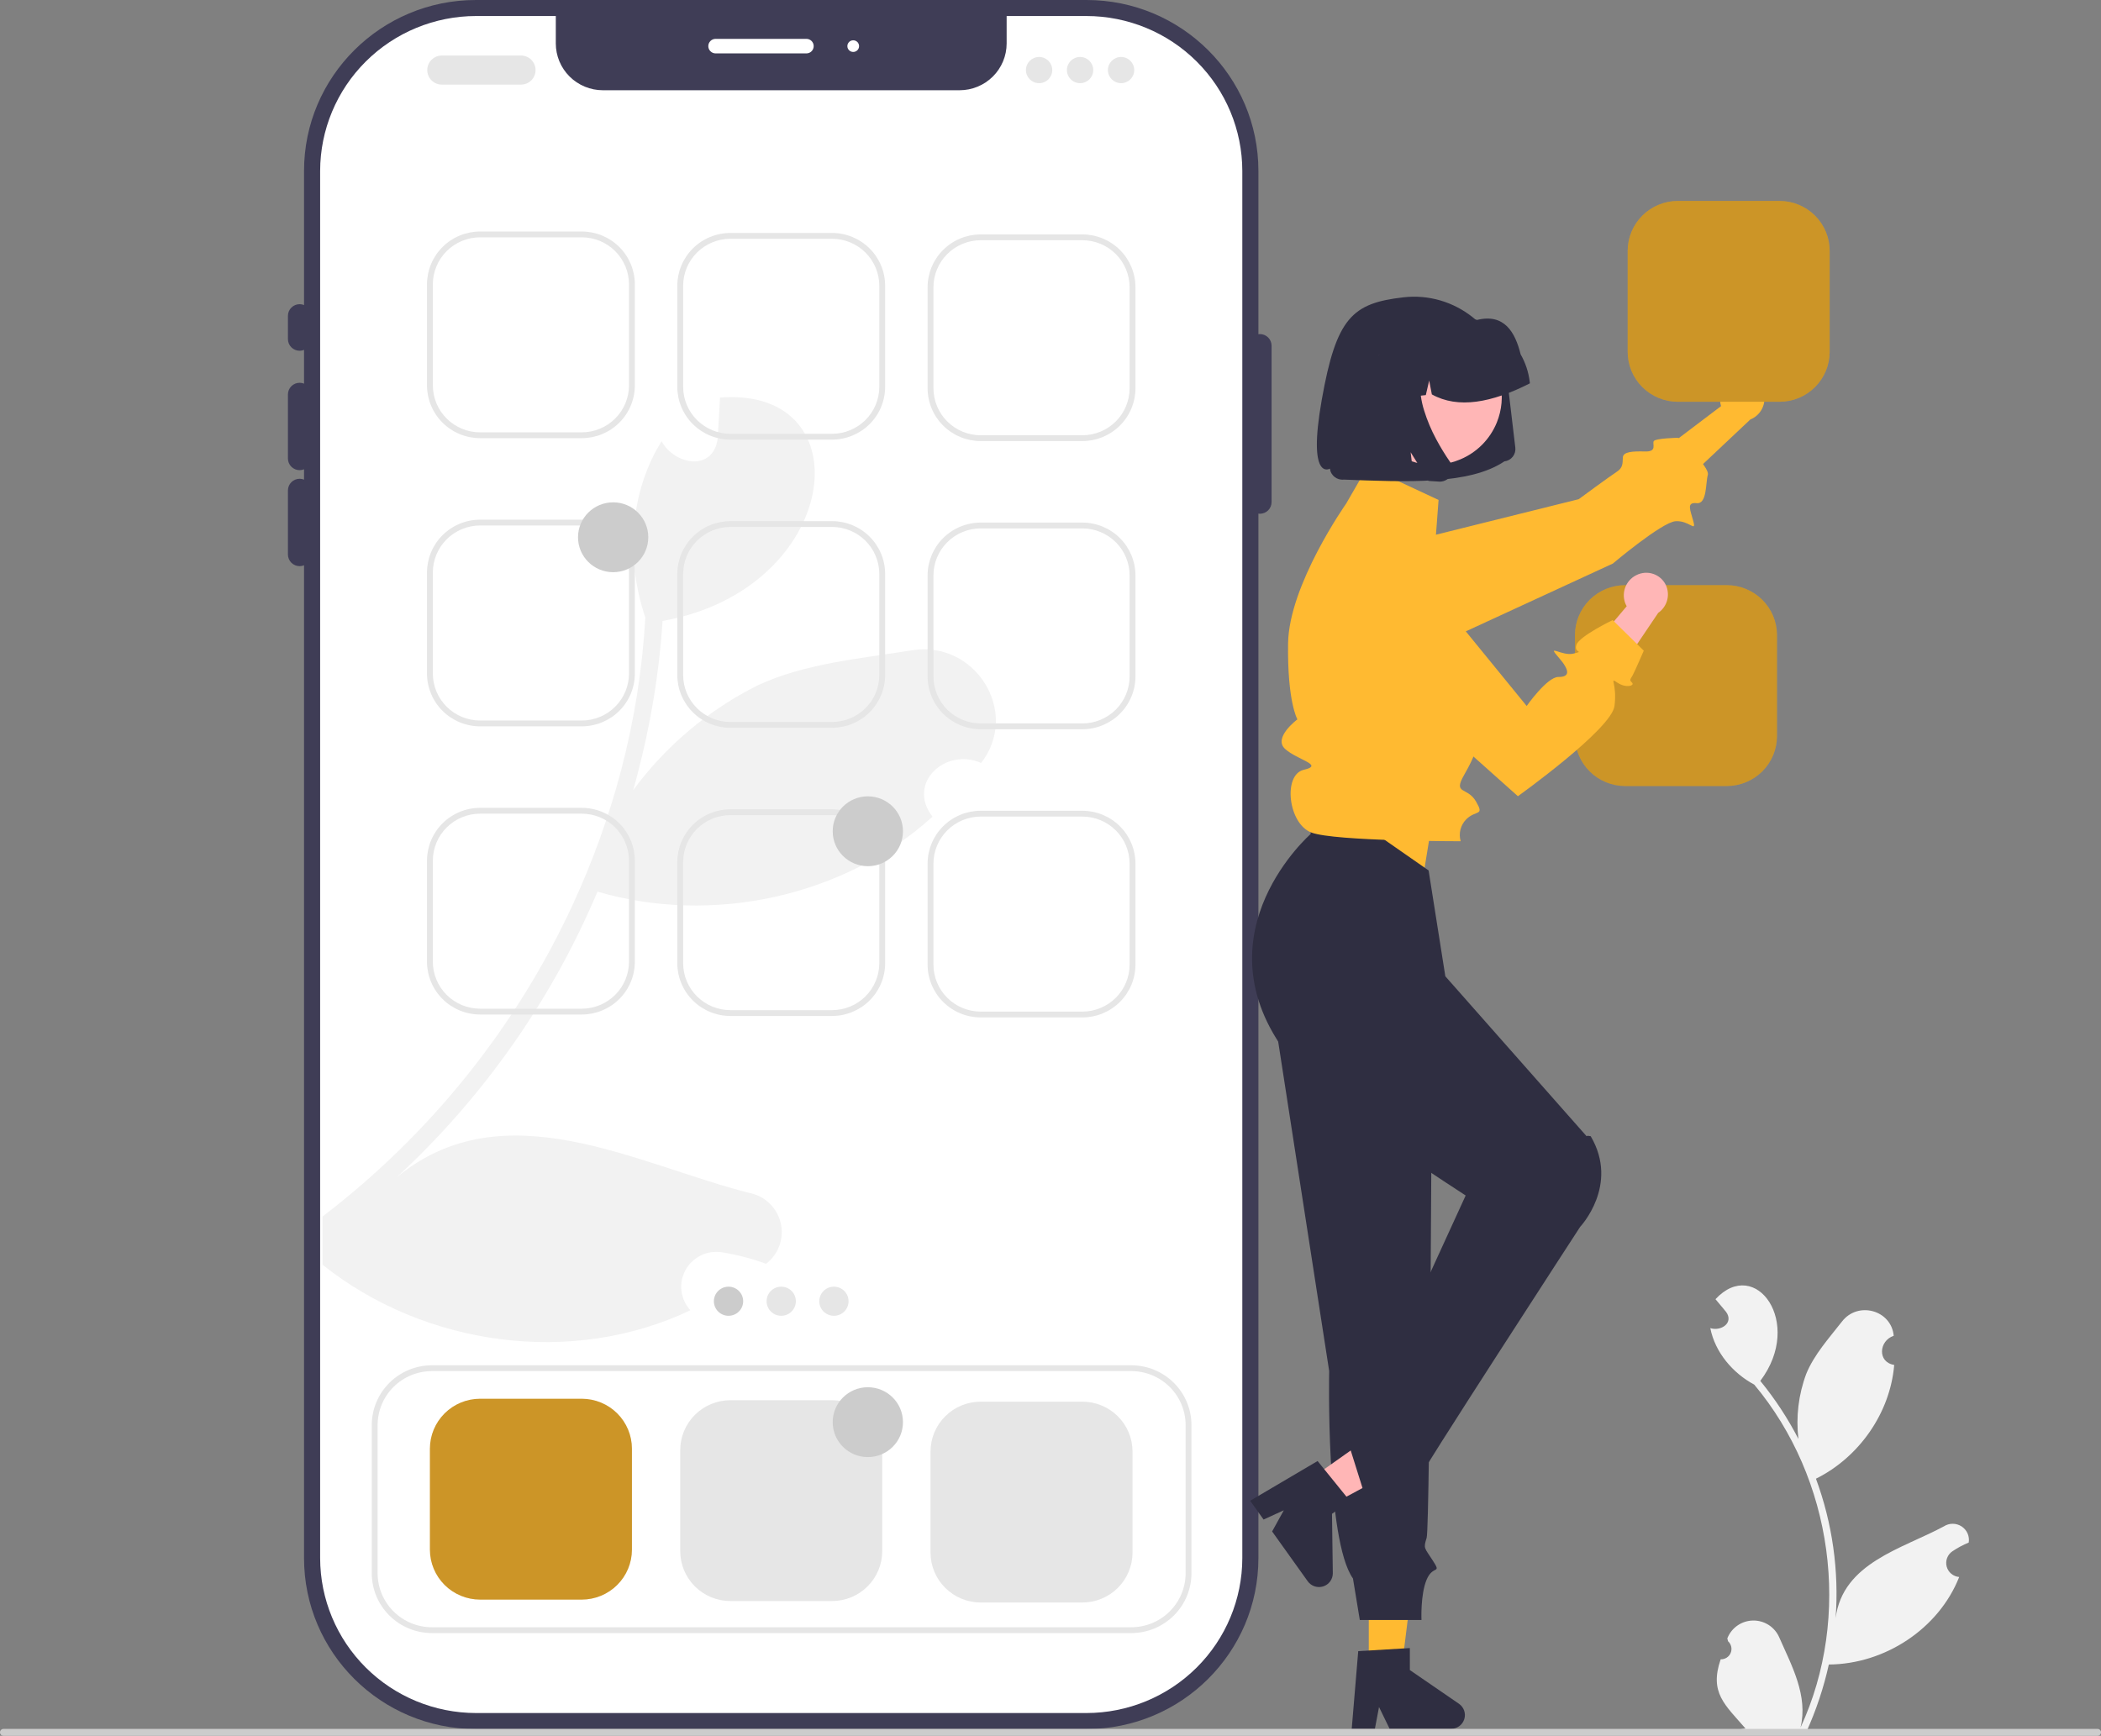 <svg width="190" height="157" viewBox="0 0 190 157" fill="none" xmlns="http://www.w3.org/2000/svg">
<rect x="0" y="0" width="190" height="157" fill="#808080" stroke="none"/>
<g clip-path="url(#clip0_36_277)">
<path d="M98.254 0H43.043C34.456 0 27.495 6.923 27.495 15.462V140.925C27.495 149.464 34.456 156.387 43.043 156.387H98.254C106.841 156.387 113.802 149.464 113.802 140.925V15.462C113.802 6.923 106.841 0 98.254 0Z" fill="#3F3D56"/>
<path d="M112.346 15.463V140.925C112.342 144.641 110.856 148.203 108.214 150.83C105.572 153.457 101.99 154.935 98.254 154.939H43.044C39.307 154.935 35.725 153.457 33.084 150.83C30.442 148.203 28.956 144.641 28.951 140.925V15.463C28.956 11.748 30.442 8.185 33.084 5.558C35.725 2.931 39.307 1.453 43.044 1.449H50.263V3.929C50.263 5.052 50.712 6.128 51.51 6.922C52.309 7.716 53.391 8.162 54.52 8.162H86.777C87.906 8.162 88.989 7.716 89.787 6.922C90.585 6.128 91.034 5.052 91.034 3.929V1.449H98.254C101.99 1.453 105.572 2.931 108.214 5.558C110.856 8.185 112.342 11.748 112.346 15.463Z" fill="white"/>
<path d="M88.726 69.011C85.525 67.576 81.957 70.824 84.332 73.864C76.311 81.129 64.4 83.686 54.032 80.647C53.776 81.26 53.507 81.866 53.231 82.473C49.111 91.547 43.209 99.712 35.871 106.487C45.532 98.497 57.435 105.248 67.673 107.876C68.37 107.995 69.017 108.313 69.535 108.791C70.053 109.269 70.419 109.887 70.59 110.569C70.76 111.252 70.727 111.968 70.494 112.632C70.262 113.296 69.84 113.878 69.28 114.307C67.976 113.827 66.627 113.477 65.253 113.263C64.605 113.165 63.942 113.27 63.356 113.562C62.77 113.854 62.289 114.319 61.98 114.894C61.67 115.469 61.548 116.125 61.629 116.772C61.71 117.419 61.991 118.025 62.433 118.507C51.71 123.62 38.37 121.736 29.169 114.392V110.028C38.908 102.591 46.677 92.904 51.802 81.807C53.603 77.91 55.06 73.864 56.157 69.716C57.354 65.178 58.093 60.533 58.36 55.85C56.596 50.678 56.891 44.605 59.829 39.91C61.042 42.101 64.538 42.668 64.905 39.629C64.984 38.403 65.043 37.177 65.115 35.957C78.291 34.946 76.042 53.293 59.921 56.163C59.607 60.875 58.838 65.547 57.626 70.113C57.514 70.57 57.389 71.02 57.258 71.47C60.204 67.467 64.064 64.217 68.519 61.987C72.776 60.004 77.734 59.58 82.462 58.817C88.214 57.884 92.287 64.42 88.726 69.011Z" fill="#F2F2F2"/>
<path d="M27.098 31.725C26.817 31.725 26.548 31.613 26.349 31.416C26.151 31.219 26.039 30.951 26.039 30.672V28.566C26.039 28.286 26.151 28.018 26.349 27.821C26.548 27.623 26.817 27.512 27.098 27.512C27.379 27.512 27.648 27.623 27.847 27.821C28.045 28.018 28.157 28.286 28.157 28.566V30.672C28.157 30.951 28.045 31.219 27.846 31.416C27.648 31.613 27.379 31.725 27.098 31.725Z" fill="#3F3D56"/>
<path d="M27.098 42.525C26.817 42.525 26.548 42.414 26.349 42.216C26.151 42.019 26.039 41.751 26.039 41.472V35.674C26.039 35.395 26.151 35.127 26.349 34.929C26.548 34.732 26.817 34.621 27.098 34.621C27.379 34.621 27.648 34.732 27.847 34.929C28.045 35.127 28.157 35.395 28.157 35.674V41.472C28.157 41.751 28.045 42.019 27.846 42.216C27.648 42.414 27.379 42.525 27.098 42.525Z" fill="#3F3D56"/>
<path d="M27.098 51.207C26.817 51.207 26.548 51.096 26.349 50.899C26.151 50.701 26.039 50.434 26.039 50.154V44.357C26.039 44.077 26.151 43.809 26.349 43.612C26.548 43.414 26.817 43.303 27.098 43.303C27.379 43.303 27.648 43.414 27.847 43.612C28.045 43.809 28.157 44.077 28.157 44.357V50.154C28.157 50.434 28.045 50.701 27.846 50.899C27.648 51.096 27.379 51.207 27.098 51.207Z" fill="#3F3D56"/>
<path d="M113.934 46.468C113.654 46.468 113.385 46.357 113.186 46.16C112.987 45.962 112.876 45.694 112.875 45.415V31.268C112.875 30.989 112.987 30.721 113.186 30.524C113.384 30.326 113.654 30.215 113.934 30.215C114.215 30.215 114.485 30.326 114.683 30.524C114.882 30.721 114.993 30.989 114.993 31.268V45.415C114.993 45.694 114.881 45.962 114.683 46.16C114.484 46.357 114.215 46.468 113.934 46.468Z" fill="#3F3D56"/>
<path d="M72.923 4.83H64.716C64.541 4.83 64.372 4.761 64.248 4.637C64.124 4.514 64.054 4.346 64.054 4.172C64.054 3.997 64.124 3.83 64.248 3.706C64.372 3.583 64.541 3.514 64.716 3.514H72.923C73.099 3.514 73.267 3.583 73.391 3.706C73.516 3.83 73.585 3.997 73.585 4.172C73.585 4.346 73.516 4.514 73.391 4.637C73.267 4.761 73.099 4.83 72.923 4.83Z" fill="white"/>
<path d="M77.159 4.698C77.452 4.698 77.689 4.463 77.689 4.172C77.689 3.881 77.452 3.645 77.159 3.645C76.867 3.645 76.63 3.881 76.63 4.172C76.63 4.463 76.867 4.698 77.159 4.698Z" fill="white"/>
<path d="M52.611 39.631H43.415C42.142 39.63 40.922 39.126 40.022 38.231C39.122 37.336 38.616 36.123 38.614 34.857V25.713C38.616 24.447 39.122 23.233 40.022 22.338C40.922 21.443 42.142 20.94 43.415 20.939H52.611C53.883 20.94 55.104 21.443 56.004 22.338C56.904 23.233 57.41 24.447 57.411 25.713V34.857C57.41 36.123 56.904 37.336 56.004 38.231C55.104 39.126 53.883 39.63 52.611 39.631ZM43.415 21.465C42.283 21.466 41.197 21.914 40.396 22.711C39.596 23.507 39.145 24.587 39.144 25.713V34.857C39.145 35.983 39.596 37.063 40.396 37.859C41.197 38.655 42.283 39.103 43.415 39.105H52.611C53.743 39.103 54.829 38.655 55.629 37.859C56.43 37.063 56.88 35.983 56.882 34.857V25.713C56.88 24.587 56.43 23.507 55.629 22.711C54.829 21.914 53.743 21.466 52.611 21.465L43.415 21.465Z" fill="#E6E6E6"/>
<path d="M75.246 39.763H66.051C64.778 39.761 63.558 39.258 62.658 38.363C61.758 37.468 61.252 36.254 61.25 34.989V25.844C61.252 24.578 61.758 23.365 62.658 22.47C63.558 21.575 64.778 21.072 66.051 21.07H75.246C76.519 21.072 77.739 21.575 78.639 22.47C79.539 23.365 80.046 24.578 80.047 25.844V34.989C80.046 36.254 79.539 37.468 78.639 38.363C77.739 39.258 76.519 39.761 75.246 39.763ZM66.051 21.597C64.918 21.598 63.833 22.046 63.032 22.842C62.231 23.639 61.781 24.718 61.78 25.844V34.989C61.781 36.115 62.231 37.194 63.032 37.991C63.833 38.787 64.918 39.235 66.051 39.236H75.246C76.379 39.235 77.464 38.787 78.265 37.991C79.066 37.194 79.516 36.115 79.518 34.989V25.844C79.516 24.718 79.066 23.639 78.265 22.842C77.464 22.046 76.379 21.598 75.246 21.597L66.051 21.597Z" fill="#E6E6E6"/>
<path d="M97.882 39.894H88.687C87.414 39.893 86.194 39.389 85.294 38.494C84.394 37.599 83.887 36.386 83.886 35.12V25.976C83.887 24.71 84.394 23.497 85.294 22.602C86.194 21.706 87.414 21.203 88.687 21.202H97.882C99.155 21.203 100.375 21.706 101.275 22.602C102.175 23.497 102.681 24.71 102.683 25.976V35.12C102.681 36.386 102.175 37.599 101.275 38.494C100.375 39.389 99.155 39.893 97.882 39.894ZM88.687 21.728C87.554 21.73 86.469 22.177 85.668 22.974C84.867 23.77 84.417 24.85 84.415 25.976V35.12C84.417 36.246 84.867 37.326 85.668 38.122C86.469 38.919 87.554 39.367 88.687 39.368H97.882C99.014 39.367 100.1 38.919 100.901 38.122C101.702 37.326 102.152 36.246 102.153 35.12V25.976C102.152 24.85 101.702 23.77 100.901 22.974C100.1 22.177 99.014 21.73 97.882 21.728L88.687 21.728Z" fill="#E6E6E6"/>
<path d="M52.611 65.696H43.415C42.142 65.694 40.922 65.191 40.022 64.296C39.122 63.401 38.616 62.187 38.614 60.921V51.777C38.616 50.511 39.122 49.298 40.022 48.403C40.922 47.508 42.142 47.004 43.415 47.003H52.611C53.883 47.004 55.104 47.508 56.004 48.403C56.904 49.298 57.41 50.511 57.411 51.777V60.921C57.41 62.187 56.904 63.401 56.004 64.296C55.104 65.191 53.883 65.694 52.611 65.696ZM43.415 47.529C42.283 47.531 41.197 47.979 40.396 48.775C39.596 49.571 39.145 50.651 39.144 51.777V60.921C39.145 62.048 39.596 63.127 40.396 63.923C41.197 64.72 42.283 65.168 43.415 65.169H52.611C53.743 65.168 54.829 64.72 55.629 63.923C56.43 63.127 56.88 62.048 56.882 60.921V51.777C56.88 50.651 56.43 49.571 55.629 48.775C54.829 47.979 53.743 47.531 52.611 47.529L43.415 47.529Z" fill="#E6E6E6"/>
<path d="M75.246 65.827H66.051C64.778 65.826 63.558 65.322 62.658 64.427C61.758 63.532 61.252 62.319 61.25 61.053V51.909C61.252 50.643 61.758 49.429 62.658 48.534C63.558 47.639 64.778 47.136 66.051 47.135H75.246C76.519 47.136 77.739 47.639 78.639 48.534C79.539 49.429 80.046 50.643 80.047 51.909V61.053C80.046 62.319 79.539 63.532 78.639 64.427C77.739 65.322 76.519 65.826 75.246 65.827ZM66.051 47.661C64.918 47.662 63.833 48.11 63.032 48.907C62.231 49.703 61.781 50.783 61.78 51.909V61.053C61.781 62.179 62.231 63.259 63.032 64.055C63.833 64.851 64.918 65.299 66.051 65.301H75.246C76.379 65.299 77.464 64.851 78.265 64.055C79.066 63.259 79.516 62.179 79.518 61.053V51.909C79.516 50.783 79.066 49.703 78.265 48.907C77.464 48.11 76.379 47.662 75.246 47.661L66.051 47.661Z" fill="#E6E6E6"/>
<path d="M97.882 65.959H88.687C87.414 65.957 86.194 65.454 85.294 64.559C84.394 63.664 83.887 62.45 83.886 61.185V52.04C83.887 50.775 84.394 49.561 85.294 48.666C86.194 47.771 87.414 47.267 88.687 47.266H97.882C99.155 47.267 100.375 47.771 101.275 48.666C102.175 49.561 102.681 50.775 102.683 52.04V61.185C102.681 62.45 102.175 63.664 101.275 64.559C100.375 65.454 99.155 65.957 97.882 65.959ZM88.687 47.793C87.554 47.794 86.469 48.242 85.668 49.038C84.867 49.834 84.417 50.914 84.415 52.04V61.185C84.417 62.311 84.867 63.39 85.668 64.187C86.469 64.983 87.554 65.431 88.687 65.432H97.882C99.014 65.431 100.1 64.983 100.901 64.187C101.702 63.39 102.152 62.311 102.153 61.185V52.04C102.152 50.914 101.702 49.834 100.901 49.038C100.1 48.242 99.014 47.794 97.882 47.793L88.687 47.793Z" fill="#E6E6E6"/>
<path d="M52.611 144.679H43.415C42.213 144.677 41.06 144.202 40.209 143.356C39.359 142.51 38.88 141.364 38.879 140.168V131.024C38.88 129.828 39.359 128.681 40.209 127.835C41.06 126.99 42.213 126.514 43.415 126.513H52.611C53.813 126.514 54.966 126.99 55.816 127.835C56.667 128.681 57.145 129.828 57.147 131.024V140.168C57.145 141.364 56.667 142.51 55.816 143.356C54.966 144.202 53.813 144.677 52.611 144.679Z" fill="#FFBA3127"/>
<path d="M52.611 144.679H43.415C42.213 144.677 41.06 144.202 40.209 143.356C39.359 142.51 38.88 141.364 38.879 140.168V131.024C38.88 129.828 39.359 128.681 40.209 127.835C41.06 126.99 42.213 126.514 43.415 126.513H52.611C53.813 126.514 54.966 126.99 55.816 127.835C56.667 128.681 57.145 129.828 57.147 131.024V140.168C57.145 141.364 56.667 142.51 55.816 143.356C54.966 144.202 53.813 144.677 52.611 144.679Z" fill="black" fill-opacity="0.2"/>
<path d="M75.246 144.81H66.051C64.848 144.809 63.695 144.333 62.845 143.488C61.995 142.642 61.516 141.495 61.515 140.299V131.155C61.516 129.959 61.995 128.813 62.845 127.967C63.695 127.121 64.848 126.646 66.051 126.644H75.246C76.449 126.646 77.602 127.121 78.452 127.967C79.303 128.813 79.781 129.959 79.782 131.155V140.299C79.781 141.495 79.303 142.642 78.452 143.488C77.602 144.333 76.449 144.809 75.246 144.81Z" fill="#E6E6E6"/>
<path d="M97.882 144.942H88.687C87.484 144.941 86.331 144.465 85.481 143.619C84.63 142.774 84.152 141.627 84.151 140.431V131.287C84.152 130.091 84.63 128.944 85.481 128.099C86.331 127.253 87.484 126.777 88.687 126.776H97.882C99.085 126.777 100.238 127.253 101.088 128.099C101.938 128.944 102.417 130.091 102.418 131.287V140.431C102.417 141.627 101.938 142.774 101.088 143.619C100.238 144.465 99.085 144.941 97.882 144.942Z" fill="#E6E6E6"/>
<path d="M65.883 119.009C66.614 119.009 67.207 118.42 67.207 117.693C67.207 116.966 66.614 116.376 65.883 116.376C65.152 116.376 64.559 116.966 64.559 117.693C64.559 118.42 65.152 119.009 65.883 119.009Z" fill="#CCCCCC"/>
<path d="M70.649 119.009C71.38 119.009 71.972 118.42 71.972 117.693C71.972 116.966 71.38 116.376 70.649 116.376C69.918 116.376 69.325 116.966 69.325 117.693C69.325 118.42 69.918 119.009 70.649 119.009Z" fill="#E6E6E6"/>
<path d="M75.414 119.009C76.145 119.009 76.738 118.42 76.738 117.693C76.738 116.966 76.145 116.376 75.414 116.376C74.683 116.376 74.09 116.966 74.09 117.693C74.09 118.42 74.683 119.009 75.414 119.009Z" fill="#E6E6E6"/>
<path d="M102.309 147.707H39.059C37.617 147.705 36.235 147.135 35.215 146.12C34.195 145.106 33.621 143.731 33.62 142.297V128.895C33.621 127.46 34.195 126.085 35.215 125.071C36.235 124.057 37.617 123.487 39.059 123.485H102.309C103.751 123.487 105.133 124.057 106.153 125.071C107.173 126.085 107.747 127.46 107.748 128.895V142.297C107.747 143.731 107.173 145.106 106.153 146.12C105.133 147.135 103.751 147.705 102.309 147.707ZM39.059 124.012C37.758 124.013 36.51 124.528 35.589 125.443C34.668 126.359 34.151 127.6 34.149 128.895V142.297C34.151 143.592 34.668 144.833 35.589 145.748C36.51 146.664 37.758 147.179 39.059 147.18H102.309C103.61 147.179 104.858 146.664 105.779 145.748C106.7 144.833 107.217 143.592 107.219 142.297V128.895C107.217 127.6 106.7 126.359 105.779 125.443C104.858 124.528 103.61 124.013 102.309 124.012H39.059Z" fill="#E6E6E6"/>
<path d="M157.291 34.143C156.763 34.225 156.288 34.508 155.967 34.932C155.645 35.356 155.503 35.889 155.571 36.416C155.586 36.522 155.61 36.628 155.643 36.731L149.952 41.039L151.134 44.68L158.289 37.94C158.708 37.771 159.058 37.47 159.286 37.082C159.514 36.694 159.607 36.243 159.549 35.797C159.514 35.544 159.429 35.3 159.299 35.08C159.17 34.859 158.997 34.666 158.793 34.512C158.588 34.358 158.354 34.245 158.106 34.181C157.857 34.116 157.598 34.1 157.344 34.135C157.326 34.138 157.308 34.141 157.291 34.143Z" fill="#FFBA3127"/>
<path d="M118.029 54.119C118.066 55.011 118.452 55.854 119.104 56.467C119.757 57.081 120.624 57.416 121.522 57.402L132.267 57.239L145.856 50.972C145.856 50.972 150.287 47.231 151.523 47.143C152.758 47.055 153.416 48.199 153.136 47.155C152.856 46.111 152.486 45.412 153.435 45.51C154.385 45.607 154.234 43.681 154.444 42.953C154.653 42.224 151.765 39.595 151.765 39.595C151.765 39.595 149.684 39.635 149.548 39.907C149.412 40.179 149.886 40.864 148.767 40.835C147.649 40.805 146.795 40.852 146.76 41.368C146.725 41.885 146.806 42.288 146.186 42.688C145.567 43.087 142.769 45.15 142.769 45.15L120.633 50.658C119.865 50.85 119.187 51.298 118.713 51.928C118.239 52.559 117.997 53.332 118.029 54.119Z" fill="#FFBA3127"/>
<path d="M123.783 151.33H126.705L128.096 140.122H123.783V151.33Z" fill="#FFBA3127"/>
<path d="M122.829 149.34L127.498 149.063V151.052L131.937 154.1C132.156 154.251 132.321 154.467 132.408 154.718C132.495 154.968 132.499 155.24 132.419 155.493C132.34 155.746 132.182 155.967 131.967 156.124C131.752 156.281 131.493 156.365 131.227 156.365H125.669L124.71 154.398L124.336 156.365H122.241L122.829 149.34Z" fill="#2F2E41"/>
<path d="M128.663 79.518L130.252 69.776L119.133 67.144V77.235L128.663 79.518Z" fill="#FFBA3127"/>
<path d="M114.764 88.864L120.201 124.005C120.201 124.005 119.881 139.279 122.353 142.769L122.971 146.522H128.549C128.549 146.522 128.446 144.217 129.018 142.868C129.59 141.519 130.384 142.413 129.59 141.176C128.796 139.94 128.711 140.077 129.018 139.087C129.325 138.097 129.504 93.214 129.504 93.214L114.764 88.864Z" fill="#2F2E41"/>
<path d="M118.075 134.072L119.769 136.44L129.761 131.072L127.261 127.576L118.075 134.072Z" fill="#FFB6B6"/>
<path d="M119.154 132.145L122.086 135.768L120.456 136.921L120.53 142.285C120.534 142.55 120.452 142.809 120.297 143.024C120.142 143.24 119.922 143.401 119.669 143.483C119.416 143.565 119.143 143.565 118.89 143.482C118.637 143.399 118.417 143.238 118.262 143.022L115.042 138.517L116.099 136.601L114.27 137.438L113.055 135.739L119.154 132.145Z" fill="#2F2E41"/>
<path d="M118.603 71.356L118.527 75.433C118.527 75.433 108.478 84.203 116.056 94.893C116.056 94.893 117.01 97.97 118.336 97.827C119.662 97.684 120.337 98.42 120 99.105C119.662 99.79 132.545 108.128 132.545 108.128C132.545 108.128 124.054 126.745 122.045 130.857L123.368 135.069C123.368 135.069 122.667 136.699 123.746 136.081C124.825 135.464 124.294 135.38 125.486 135.159C126.678 134.938 128.147 134.43 128.074 134.157C128.002 133.885 142.896 110.967 142.896 110.967C142.896 110.967 146.465 107.192 143.852 102.767C143.489 102.686 143.48 102.767 143.48 102.767L130.706 88.302L129.193 78.728L118.603 71.356Z" fill="#2F2E41"/>
<path d="M130.094 45.219L123.66 42.221L121.734 45.554C121.734 45.554 116.56 52.896 116.485 58.192C116.41 63.489 117.328 65.064 117.328 65.064C117.328 65.064 115.097 66.722 116.213 67.736C117.328 68.75 119.797 69.187 117.901 69.627C116.004 70.066 116.485 74.516 118.603 75.305C120.721 76.095 132.096 76.088 132.096 76.088C131.993 75.743 131.986 75.377 132.074 75.029C132.162 74.68 132.342 74.361 132.596 74.105C133.478 73.226 134.272 73.856 133.478 72.488C132.683 71.119 131.36 71.909 132.419 70.066C133.478 68.223 133.477 67.673 133.477 67.673C133.477 67.673 136.056 63.249 132.384 59.154C128.712 55.059 132.353 58.874 132.353 58.874L129.727 50.123L130.094 45.219Z" fill="#FFBA3127"/>
<path d="M156.162 71.093H146.966C145.764 71.092 144.611 70.616 143.76 69.77C142.91 68.924 142.432 67.778 142.43 66.582V57.438C142.432 56.242 142.91 55.095 143.76 54.249C144.611 53.404 145.764 52.928 146.966 52.927H156.162C157.364 52.928 158.517 53.404 159.368 54.249C160.218 55.095 160.696 56.242 160.698 57.438V66.582C160.696 67.778 160.218 68.924 159.368 69.77C158.517 70.616 157.364 71.092 156.162 71.093Z" fill="#FFBA3127"/>
<path d="M156.162 71.093H146.966C145.764 71.092 144.611 70.616 143.76 69.77C142.91 68.924 142.432 67.778 142.43 66.582V57.438C142.432 56.242 142.91 55.095 143.76 54.249C144.611 53.404 145.764 52.928 146.966 52.927H156.162C157.364 52.928 158.517 53.404 159.368 54.249C160.218 55.095 160.696 56.242 160.698 57.438V66.582C160.696 67.778 160.218 68.924 159.368 69.77C158.517 70.616 157.364 71.092 156.162 71.093Z" fill="black" fill-opacity="0.2"/>
<path d="M160.927 36.34H151.732C150.529 36.339 149.376 35.863 148.526 35.017C147.675 34.172 147.197 33.025 147.196 31.829V22.685C147.197 21.489 147.675 20.342 148.526 19.497C149.376 18.651 150.529 18.175 151.732 18.174H160.927C162.13 18.175 163.283 18.651 164.133 19.497C164.983 20.342 165.462 21.489 165.463 22.685V31.829C165.462 33.025 164.983 34.172 164.133 35.017C163.283 35.863 162.13 36.339 160.927 36.34Z" fill="#FFBA3127"/>
<path d="M160.927 36.34H151.732C150.529 36.339 149.376 35.863 148.526 35.017C147.675 34.172 147.197 33.025 147.196 31.829V22.685C147.197 21.489 147.675 20.342 148.526 19.497C149.376 18.651 150.529 18.175 151.732 18.174H160.927C162.13 18.175 163.283 18.651 164.133 19.497C164.983 20.342 165.462 21.489 165.463 22.685V31.829C165.462 33.025 164.983 34.172 164.133 35.017C163.283 35.863 162.13 36.339 160.927 36.34Z" fill="black" fill-opacity="0.2"/>
<path d="M136.043 41.731L136.049 41.73C136.346 41.696 136.616 41.545 136.801 41.311C136.986 41.078 137.071 40.781 137.035 40.486L136.299 34.274C136.168 33.161 135.813 32.086 135.256 31.112C134.165 29.211 132.38 27.803 130.271 27.179C129.182 26.859 128.04 26.761 126.912 26.892C122.298 27.425 120.847 28.713 119.53 36.166C118.213 43.618 120.268 42.387 120.268 42.387C120.286 42.536 120.333 42.681 120.408 42.812C120.555 43.067 120.796 43.257 121.08 43.34C121.225 43.382 121.378 43.395 121.529 43.378C127.165 43.592 132.865 43.866 136.044 41.731L136.043 41.731Z" fill="#2F2E41"/>
<path d="M123.883 33.571C123.424 34.701 123.313 35.94 123.562 37.133C123.812 38.327 124.411 39.419 125.285 40.274C126.159 41.128 127.268 41.706 128.471 41.934C129.675 42.162 130.92 42.03 132.048 41.555C132.796 41.243 133.474 40.787 134.043 40.213C134.612 39.638 135.06 38.958 135.363 38.21C135.82 37.08 135.931 35.841 135.681 34.65C135.431 33.458 134.832 32.366 133.959 31.512C133.086 30.658 131.979 30.081 130.776 29.852C129.574 29.623 128.33 29.753 127.202 30.227C126.454 30.538 125.775 30.994 125.205 31.568C124.635 32.142 124.186 32.822 123.883 33.571L123.883 33.571Z" fill="#FFB6B6"/>
<path d="M138.34 34.547C138.236 33.667 137.956 32.816 137.515 32.046C137.019 30.038 136.035 28.333 133.573 28.937C132.717 28.686 131.82 28.608 130.933 28.708L129.683 28.849C129.669 28.85 129.654 28.852 129.64 28.854C127.892 29.06 126.298 29.948 125.208 31.323C124.119 32.698 123.623 34.447 123.831 36.186L123.845 36.31L126.491 36.011L127.096 33.4L127.574 35.889L128.941 35.734L129.245 34.417L129.487 35.672C131.849 36.99 134.882 36.44 138.353 34.672L138.34 34.547Z" fill="#2F2E41"/>
<path d="M131.293 42.09C131.358 42.286 131.367 42.496 131.318 42.697C131.293 42.799 131.255 42.898 131.203 42.99C131.158 43.068 131.105 43.141 131.043 43.207C130.86 43.401 130.614 43.525 130.348 43.554C130.332 43.556 130.315 43.558 130.298 43.559C130.282 43.56 130.265 43.561 130.248 43.561C130.231 43.562 130.215 43.562 130.198 43.562C130.181 43.561 130.164 43.561 130.147 43.56L129.188 43.5L127.569 40.905L127.868 43.421L123.51 43.157L122.243 32.481L129.402 31.675L129.249 31.901C128.743 32.655 128.457 33.533 128.421 34.439C128.389 35.356 128.515 36.272 128.794 37.147C129.069 38.032 129.43 38.89 129.87 39.707C130.256 40.432 130.684 41.133 131.151 41.809C131.211 41.896 131.259 41.99 131.293 42.09Z" fill="#2F2E41"/>
<path d="M148.143 51.947C147.646 52.142 147.245 52.522 147.026 53.006C146.807 53.49 146.786 54.04 146.968 54.539C147.007 54.64 147.054 54.738 147.109 54.831L142.51 60.279L144.469 63.572L149.957 55.432C150.328 55.176 150.603 54.805 150.74 54.377C150.877 53.949 150.867 53.488 150.712 53.066C150.622 52.827 150.485 52.608 150.31 52.421C150.134 52.234 149.924 52.084 149.69 51.978C149.456 51.872 149.203 51.813 148.947 51.805C148.69 51.796 148.434 51.838 148.193 51.927C148.176 51.934 148.16 51.94 148.143 51.947Z" fill="#FFB6B6"/>
<path d="M124.058 50.854C123.595 51.062 123.182 51.367 122.848 51.748C122.514 52.129 122.266 52.577 122.121 53.062C121.977 53.546 121.939 54.056 122.01 54.557C122.082 55.057 122.261 55.537 122.535 55.962L126.942 62.8L137.268 72.014C137.268 72.014 145.739 65.959 146.004 63.853C146.269 61.746 145.475 61.22 146.269 61.746C147.063 62.273 147.857 62.01 147.593 61.746C147.328 61.483 147.432 61.467 147.645 61.08C147.857 60.693 148.652 58.85 148.652 58.85L145.838 56.086C145.838 56.086 142.827 57.534 142.562 58.324C142.298 59.114 143.357 58.85 142.298 59.114C141.239 59.377 139.824 58.183 140.929 59.438C142.033 60.693 141.942 61.239 140.929 61.229C139.915 61.22 138.062 63.853 138.062 63.853L128.265 51.844C127.772 51.24 127.092 50.815 126.331 50.636C125.57 50.457 124.771 50.534 124.058 50.854Z" fill="#FFBA3127"/>
<path d="M155.605 150.079C155.798 150.086 155.989 150.033 156.151 149.929C156.314 149.825 156.44 149.673 156.513 149.495C156.586 149.317 156.602 149.12 156.559 148.933C156.516 148.745 156.416 148.575 156.273 148.446C156.248 148.352 156.231 148.285 156.206 148.191C156.386 147.722 156.704 147.317 157.117 147.029C157.53 146.74 158.02 146.581 158.525 146.572C159.03 146.562 159.526 146.703 159.95 146.975C160.374 147.248 160.707 147.641 160.905 148.102C162.048 150.695 163.521 153.375 162.829 156.249C167.486 146.185 165.75 133.737 158.643 125.235C156.691 124.189 155.099 122.314 154.668 120.124C155.632 120.438 156.823 119.65 156.091 118.65C155.774 118.268 155.454 117.889 155.137 117.507C158.751 113.606 163.159 119.642 159.19 124.898C160.521 126.525 161.676 128.285 162.638 130.151C162.401 128.163 162.642 126.147 163.341 124.269C164.052 122.518 165.4 121.037 166.585 119.518C168.026 117.668 171.036 118.487 171.255 120.816C169.913 121.268 169.756 123.204 171.299 123.454C170.937 127.794 168.127 131.805 164.222 133.744C165.709 137.773 166.316 142.071 166.002 146.351C166.647 141.346 172.031 140.082 175.783 138.059C176.021 137.904 176.3 137.821 176.585 137.821C176.871 137.82 177.15 137.902 177.389 138.057C177.628 138.212 177.816 138.432 177.932 138.691C178.047 138.951 178.084 139.238 178.037 139.518C177.519 139.733 177.023 139.999 176.558 140.312C176.34 140.461 176.173 140.673 176.081 140.92C175.989 141.167 175.976 141.436 176.044 141.69C176.111 141.944 176.256 142.172 176.459 142.341C176.662 142.51 176.912 142.613 177.176 142.635C175.32 147.331 170.435 150.52 165.387 150.55C164.922 152.651 164.239 154.698 163.348 156.658L155.856 156.729C155.829 156.646 155.804 156.561 155.779 156.479C156.472 156.515 157.168 156.468 157.85 156.336C155.995 154.193 154.566 153.105 155.605 150.079L155.605 150.079Z" fill="#F2F2F2"/>
<path d="M1.39442e-06 156.687C-0 156.728 0.008 156.769 0.024 156.807C0.04 156.845 0.063 156.879 0.092 156.908C0.121 156.938 0.156 156.961 0.194 156.976C0.233 156.992 0.274 157 0.315 157H189.685C189.769 157 189.849 156.967 189.908 156.908C189.967 156.849 190 156.77 190 156.687C190 156.604 189.967 156.524 189.908 156.465C189.849 156.406 189.769 156.373 189.685 156.373H0.315C0.274 156.373 0.233 156.381 0.194 156.397C0.156 156.413 0.121 156.436 0.092 156.465C0.063 156.494 0.04 156.528 0.024 156.567C0.008 156.605 -0 156.645 1.39442e-06 156.687Z" fill="#CCCCCC"/>
<path d="M47.109 7.654H39.961C39.61 7.654 39.273 7.516 39.025 7.269C38.777 7.022 38.637 6.687 38.637 6.338C38.637 5.989 38.777 5.654 39.025 5.407C39.273 5.16 39.61 5.021 39.961 5.021H47.109C47.46 5.021 47.797 5.16 48.045 5.407C48.293 5.654 48.433 5.989 48.433 6.338C48.433 6.687 48.293 7.022 48.045 7.269C47.797 7.516 47.46 7.654 47.109 7.654Z" fill="#E6E6E6"/>
<path d="M93.969 7.523C94.627 7.523 95.16 6.992 95.16 6.338C95.16 5.684 94.627 5.153 93.969 5.153C93.311 5.153 92.778 5.684 92.778 6.338C92.778 6.992 93.311 7.523 93.969 7.523Z" fill="#E6E6E6"/>
<path d="M97.675 7.523C98.334 7.523 98.867 6.992 98.867 6.338C98.867 5.684 98.334 5.153 97.675 5.153C97.017 5.153 96.484 5.684 96.484 6.338C96.484 6.992 97.017 7.523 97.675 7.523Z" fill="#E6E6E6"/>
<path d="M101.382 7.523C102.04 7.523 102.573 6.992 102.573 6.338C102.573 5.684 102.04 5.153 101.382 5.153C100.724 5.153 100.191 5.684 100.191 6.338C100.191 6.992 100.724 7.523 101.382 7.523Z" fill="#E6E6E6"/>
<path d="M55.449 51.753C57.203 51.753 58.626 50.339 58.626 48.594C58.626 46.849 57.203 45.435 55.449 45.435C53.694 45.435 52.272 46.849 52.272 48.594C52.272 50.339 53.694 51.753 55.449 51.753Z" fill="#CCCCCC"/>
<path d="M78.481 131.79C80.236 131.79 81.658 130.375 81.658 128.63C81.658 126.885 80.236 125.471 78.481 125.471C76.727 125.471 75.304 126.885 75.304 128.63C75.304 130.375 76.727 131.79 78.481 131.79Z" fill="#CCCCCC"/>
<path d="M52.611 91.76H43.415C42.142 91.759 40.922 91.255 40.022 90.36C39.122 89.465 38.616 88.252 38.614 86.986V77.842C38.616 76.576 39.122 75.362 40.022 74.467C40.922 73.572 42.142 73.069 43.415 73.067H52.611C53.883 73.069 55.104 73.572 56.004 74.467C56.904 75.362 57.41 76.576 57.411 77.842V86.986C57.41 88.252 56.904 89.465 56.004 90.36C55.104 91.255 53.883 91.759 52.611 91.76ZM43.415 73.594C42.283 73.595 41.197 74.043 40.396 74.84C39.596 75.636 39.145 76.715 39.144 77.842V86.986C39.145 88.112 39.596 89.192 40.396 89.988C41.197 90.784 42.283 91.232 43.415 91.234H52.611C53.743 91.232 54.829 90.784 55.629 89.988C56.43 89.192 56.881 88.112 56.882 86.986V77.842C56.88 76.715 56.43 75.636 55.629 74.84C54.829 74.043 53.743 73.595 52.611 73.594L43.415 73.594Z" fill="#E6E6E6"/>
<path d="M75.246 91.892H66.051C64.778 91.89 63.558 91.387 62.658 90.492C61.758 89.597 61.252 88.383 61.25 87.118V77.973C61.252 76.707 61.758 75.494 62.658 74.599C63.558 73.704 64.778 73.2 66.051 73.199H75.246C76.519 73.2 77.739 73.704 78.639 74.599C79.539 75.494 80.046 76.707 80.047 77.973V87.118C80.046 88.383 79.539 89.597 78.639 90.492C77.739 91.387 76.519 91.89 75.246 91.892ZM66.051 73.725C64.918 73.727 63.833 74.175 63.032 74.971C62.231 75.767 61.781 76.847 61.78 77.973V87.118C61.781 88.244 62.231 89.323 63.032 90.12C63.833 90.916 64.918 91.364 66.051 91.365H75.246C76.379 91.364 77.464 90.916 78.265 90.12C79.066 89.323 79.516 88.244 79.518 87.118V77.973C79.516 76.847 79.066 75.767 78.265 74.971C77.464 74.175 76.379 73.727 75.246 73.725L66.051 73.725Z" fill="#E6E6E6"/>
<path d="M97.882 92.023H88.687C87.414 92.022 86.194 91.518 85.294 90.623C84.394 89.728 83.887 88.515 83.886 87.249V78.105C83.887 76.839 84.394 75.626 85.294 74.731C86.194 73.835 87.414 73.332 88.687 73.331H97.882C99.155 73.332 100.375 73.835 101.275 74.731C102.175 75.626 102.681 76.839 102.683 78.105V87.249C102.681 88.515 102.175 89.728 101.275 90.623C100.375 91.518 99.155 92.022 97.882 92.023ZM88.687 73.857C87.554 73.858 86.469 74.306 85.668 75.103C84.867 75.899 84.417 76.979 84.415 78.105V87.249C84.417 88.375 84.867 89.455 85.668 90.251C86.469 91.047 87.554 91.495 88.687 91.497H97.882C99.014 91.496 100.1 91.047 100.901 90.251C101.702 89.455 102.152 88.375 102.153 87.249V78.105C102.152 76.979 101.702 75.899 100.901 75.103C100.1 74.306 99.014 73.858 97.882 73.857L88.687 73.857Z" fill="#E6E6E6"/>
<path d="M78.481 78.344C80.236 78.344 81.658 76.93 81.658 75.185C81.658 73.44 80.236 72.026 78.481 72.026C76.727 72.026 75.304 73.44 75.304 75.185C75.304 76.93 76.727 78.344 78.481 78.344Z" fill="#CCCCCC"/>
</g>
<defs>
<clipPath id="clip0_36_277">
<rect width="190" height="157" fill="white"/>
</clipPath>
</defs>
</svg>
